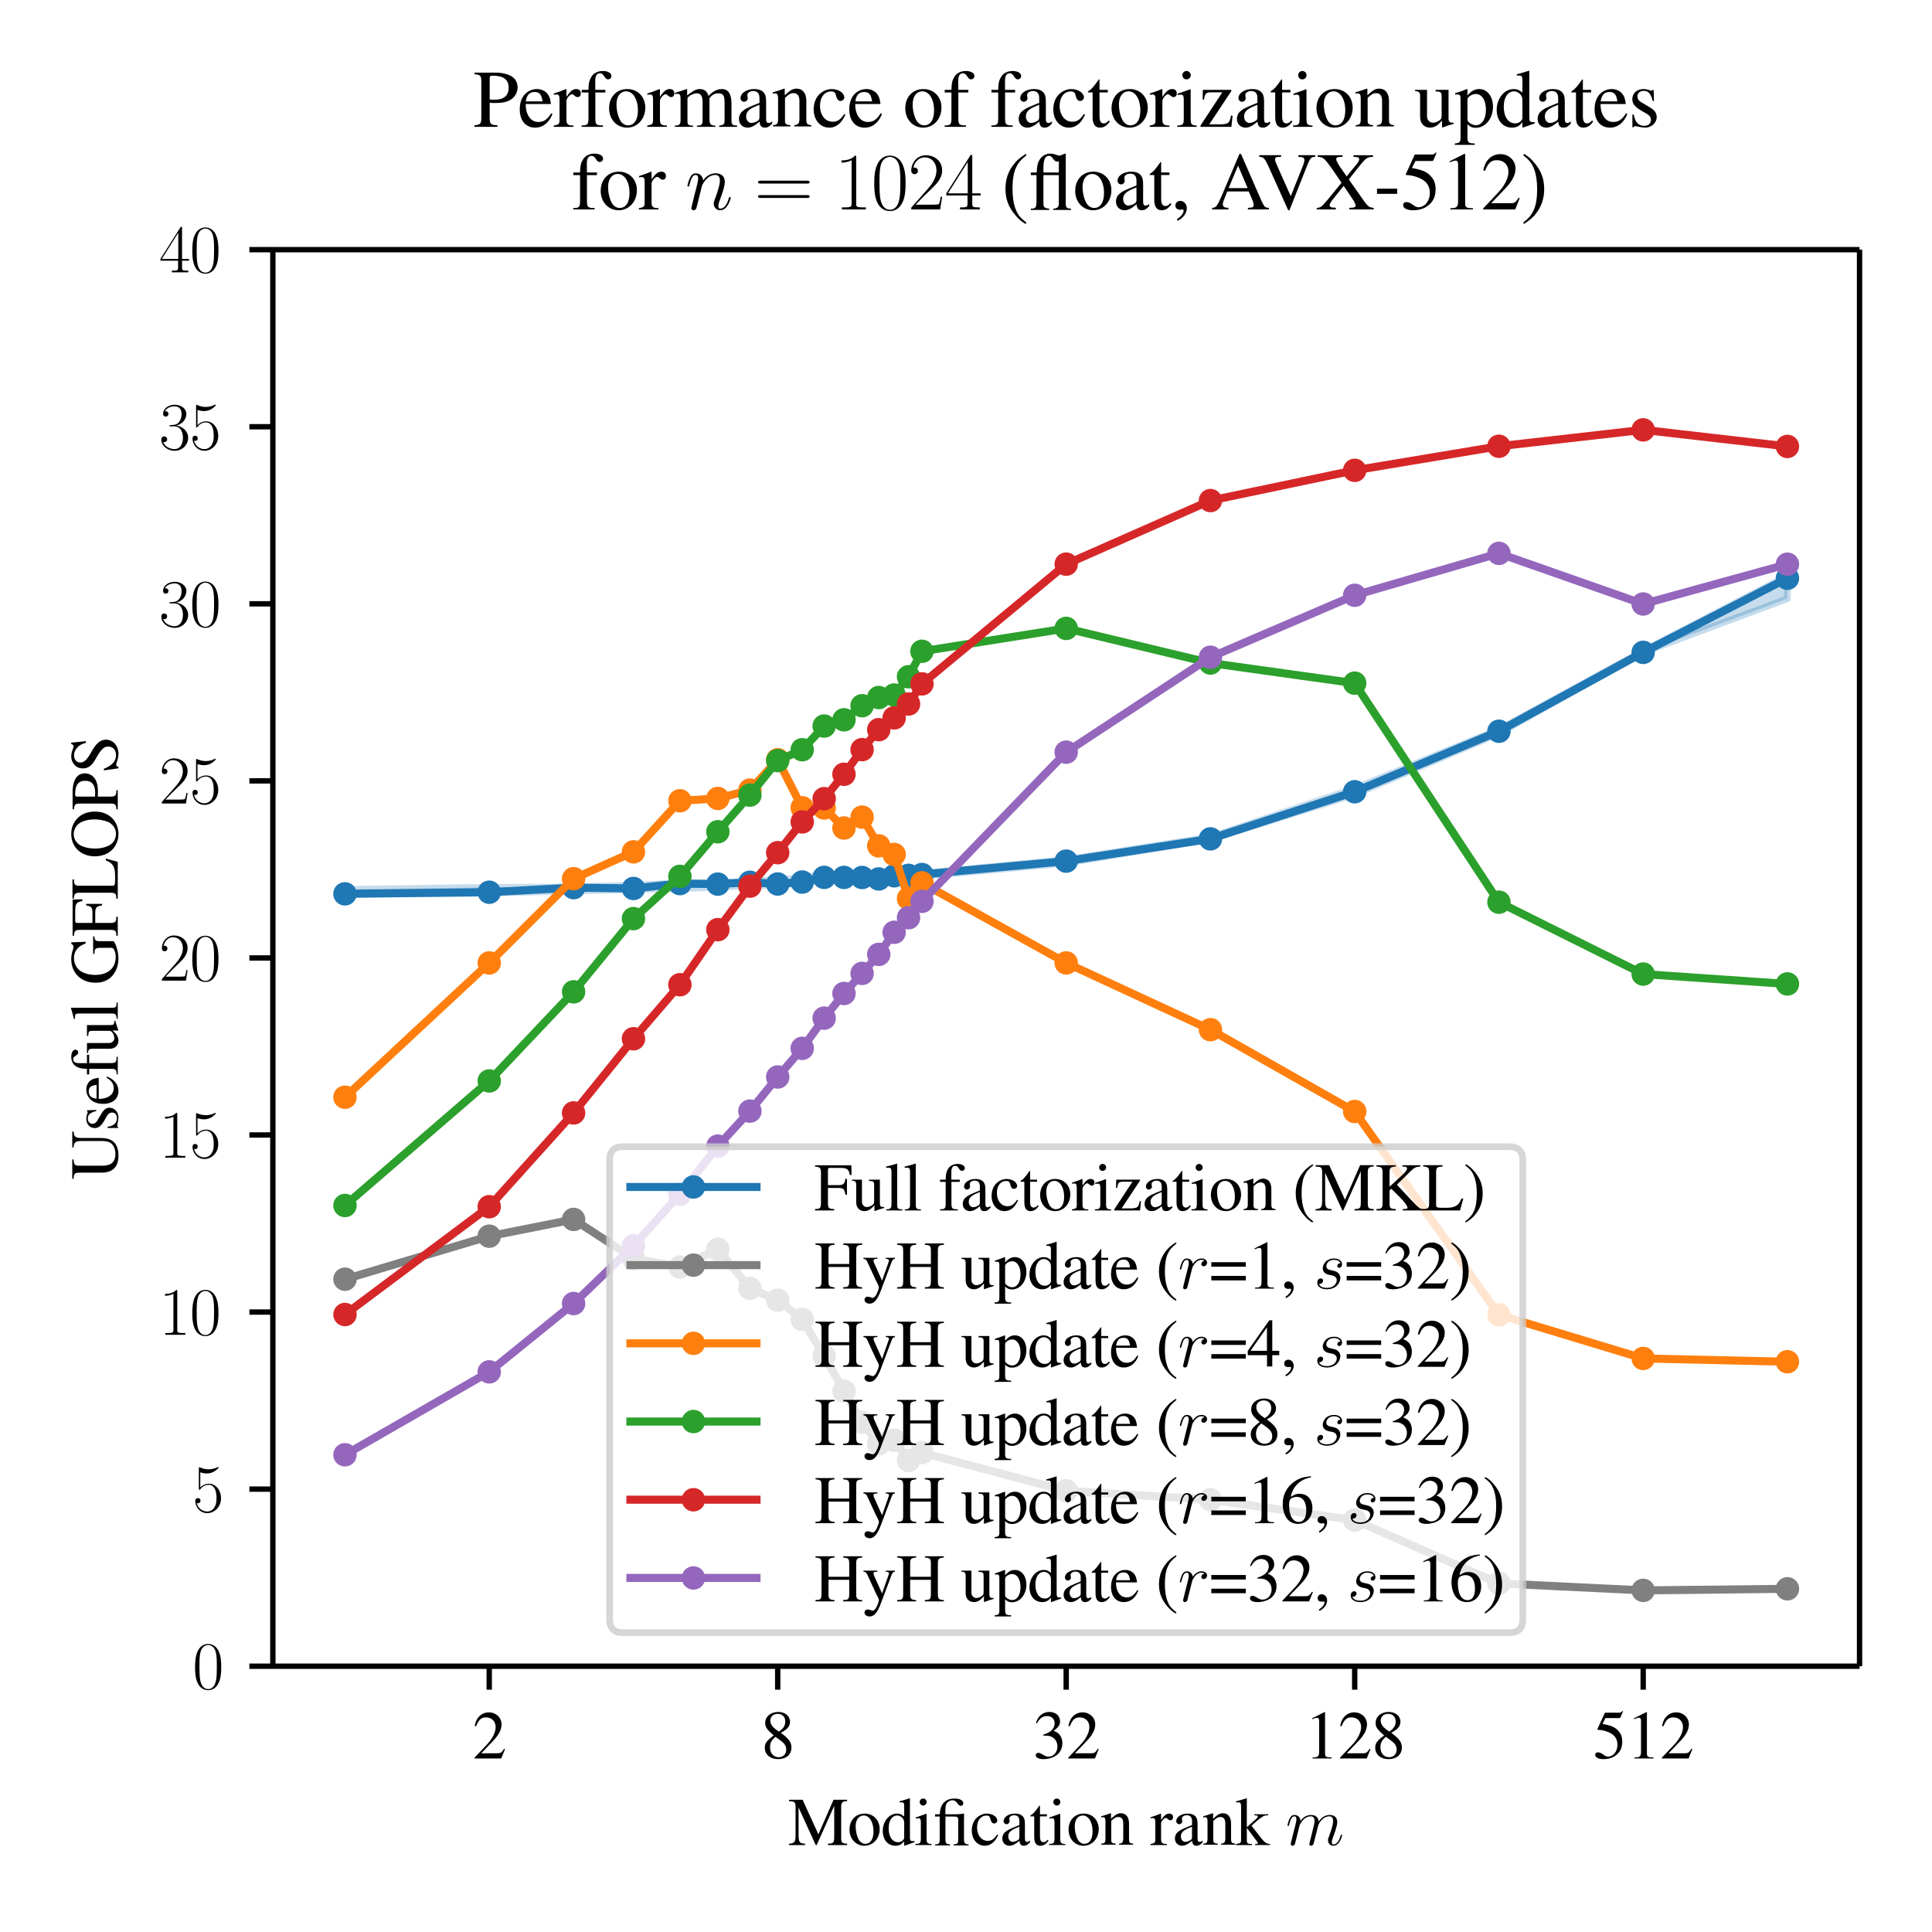 <?xml version="1.0" encoding="UTF-8"?>
<!DOCTYPE svg  PUBLIC '-//W3C//DTD SVG 1.1//EN'  'http://www.w3.org/Graphics/SVG/1.1/DTD/svg11.dtd'>
<svg width="288pt" height="288pt" version="1.1" viewBox="0 0 288 288" xmlns="http://www.w3.org/2000/svg" xmlns:xlink="http://www.w3.org/1999/xlink">
<defs>
<style type="text/css">*{stroke-linejoin: round; stroke-linecap: butt}</style>
</defs>
<path d="m0 288h288v-288h-288z" fill="#fff"/>
<path d="m40.674 248.38h236.53v-211.16h-236.53z" fill="#fff"/>
<defs>
<path id="aw" d="m51.425-154.7v-0.714l21.502-0.311 12.578-0.046 8.924-0.276 6.922-0.346 5.656-0.064 4.782-0.174 4.142-0.281 3.654-0.203 3.268-0.591 2.957 0.191 2.699 0.148 2.483-0.318 2.299 0.135 2.14-0.392 2.002 0.078 21.502-1.999 21.502-3.387 21.502-7.222 21.502-8.807 21.502-11.706 21.502-11.181v3.421l-21.502 8.005-21.502 12.089-21.502 9.089-21.502 6.673-21.502 3.567-21.502 1.97-2.002 0.161-2.14 0.03-2.299 0.204-2.483 0.102-2.699 0.044-2.957-0.037-3.268 0.471-3.654 0.344-4.142 0.047-4.782 0.253-5.656 0.173-6.922 0.159-8.924 0.218-12.578 0.318-21.502 0.165z" stroke="#1f77b4" stroke-opacity=".25"/>
</defs>
<g clip-path="url(#h)">
<use y="288" fill="#1f77b4" fill-opacity=".25" stroke="#1f77b4" stroke-opacity=".25" xlink:href="#aw"/>
</g>
<defs>
<path id="ab" d="m0 0v3.5" stroke="#000" stroke-width=".8"/>
</defs>
<use x="72.928" y="248.377" stroke="#000000" stroke-width=".8" xlink:href="#ab"/>
<g transform="translate(70.437 262.13) scale(.1 -.1)">
<defs>
<path id="m" transform="scale(.016)" d="m3040 875-83 32c-237-363-320-421-608-421h-1530l1075 1123c570 593 820 1078 820 1576 0 638-519 1128-1184 1128-352 0-685-140-922-395-205-218-301-422-410-875l135-32c256 625 486 829 928 829 537 0 902-364 902-900 0-497-294-1090-832-1658l-1139-1205v-77h2496l352 875z"/>
</defs>
<use transform="scale(.996)" xlink:href="#m"/>
</g>
<use x="115.932" y="248.377" stroke="#000000" stroke-width=".8" xlink:href="#ab"/>
<g transform="translate(113.44 262.13) scale(.1 -.1)">
<defs>
<path id="aj" transform="scale(.016)" d="m1856 2400c634 340 858 608 858 1044 0 524-461 908-1101 908-698 0-1216-428-1216-1011 0-416 121-601 793-1190-691-525-832-723-832-1159 0-620 506-1056 1229-1056 768 0 1261 423 1261 1082 0 493-218 806-992 1382zm-115-659c467-333 621-563 621-921 0-416-288-704-704-704-487 0-813 371-813 928 0 409 141 678 512 979l384-282zm-71 775c-569 371-800 665-800 1024 0 371 288 633 692 633 435 0 710-281 710-723 0-365-179-653-544-896-32-19-32-19-58-38z"/>
</defs>
<use transform="scale(.996)" xlink:href="#aj"/>
</g>
<use x="158.937" y="248.377" stroke="#000000" stroke-width=".8" xlink:href="#ab"/>
<g transform="translate(153.96 262.13) scale(.1 -.1)">
<defs>
<path id="x" transform="scale(.016)" d="m979 2138c378 0 525-13 679-70 396-141 646-506 646-948 0-537-365-953-838-953-173 0-301 45-538 198-192 115-301 160-410 160-147 0-243-89-243-224 0-224 275-365 723-365 493 0 999 167 1300 429 300 263 467 634 467 1063 0 326-103 627-288 825-128 141-250 218-531 339 441 301 601 538 601 884 0 518-409 876-998 876-320 0-602-108-832-313-192-173-288-340-429-724l96-25c262 467 550 678 954 678 416 0 704-281 704-684 0-231-96-461-256-621-192-192-372-288-807-442v-83z"/>
</defs>
<use transform="scale(.996)" xlink:href="#x"/>
<use transform="translate(49.813) scale(.996)" xlink:href="#m"/>
</g>
<use x="201.942" y="248.377" stroke="#000000" stroke-width=".8" xlink:href="#ab"/>
<g transform="translate(194.47 262.13) scale(.1 -.1)">
<defs>
<path id="y" transform="scale(.016)" d="m1862 4339-1152-582v-90c77 32 148 58 173 71 115 45 224 70 288 70 135 0 192-97 192-303v-2913c0-213-51-360-153-419-96-57-186-77-455-77v-96h1767v96c-506 0-608 64-608 374v3857l-52 12z"/>
</defs>
<use transform="scale(.996)" xlink:href="#y"/>
<use transform="translate(49.813) scale(.996)" xlink:href="#m"/>
<use transform="translate(99.626) scale(.996)" xlink:href="#aj"/>
</g>
<use x="244.946" y="248.377" stroke="#000000" stroke-width=".8" xlink:href="#ab"/>
<g transform="translate(237.47 262.13) scale(.1 -.1)">
<defs>
<path id="at" transform="scale(.016)" d="m1158 3776h1255c102 0 128 13 147 58l243 569-57 45c-96-134-160-166-295-166h-1337l-698-1523c-6-13-6-19-6-32 0-32 25-51 76-51 205 0 461-45 724-129 736-238 1075-637 1075-1273 0-618-391-1101-890-1101-128 0-237 45-429 187-204 148-352 212-486 212-186 0-275-77-275-238 0-244 301-398 781-398 537 0 998 174 1318 502 294 290 429 656 429 1145 0 463-122 759-442 1080-281 284-646 431-1401 566l268 547z"/>
</defs>
<use transform="scale(.996)" xlink:href="#at"/>
<use transform="translate(49.813) scale(.996)" xlink:href="#y"/>
<use transform="translate(99.626) scale(.996)" xlink:href="#m"/>
</g>
<g transform="translate(117.48 275.04) scale(.1 -.1)">
<defs>
<path id="ap" transform="scale(.016)" d="m4314 3667v-2916c0-534-77-617-583-617v-134h1792v134c-467 0-557 89-557 547v2855c0 457 84 541 557 579v122h-1273l-1415-3233-1478 3233h-1267v-141c524 0 608-77 608-546v-2607c0-661-90-784-621-822v-121h1504v134c-493 0-602 148-602 797v2589l1607-3520h89l1639 3667z"/>
<path id="j" transform="scale(.016)" d="m1600 2944c-832 0-1414-614-1414-1498 0-864 595-1510 1401-1510 807 0 1421 678 1421 1562 0 838-589 1446-1408 1446zm-83-179c537 0 915-615 915-1491 0-724-288-1159-768-1159-250 0-486 154-621 410-179 333-281 781-281 1235 0 608 300 1005 755 1005z"/>
<path id="q" transform="scale(.016)" d="m2202-64 940 333v96h-147c-230 0-281 70-281 366v3633l-32 13c-308-109-532-173-941-281v-102c51 6 89 6 141 6 236 0 294-64 294-328v-1003c-243 205-416 275-672 275-736 0-1331-723-1331-1632 0-819 480-1376 1184-1376 358 0 601 128 819 429v-410l26-19zm-26 717c0-45-45-122-109-192-115-128-275-192-461-192-531 0-883 512-883 1299 0 723 314 1197 800 1197 339 0 653-301 653-640v-1472z"/>
<path id="v" transform="scale(.016)" d="m1120 2929-992-350v-95l51 6c77 12 160 19 218 19 153 0 211-103 211-384v-1485c0-461-64-531-506-531v-109h1517v96c-422 32-473 95-473 554v2260l-26 19zm-301 1423c-173 0-320-147-320-326s141-327 320-327c186 0 333 141 333 327 0 179-147 326-333 326z"/>
<path id="bk" transform="scale(.016)" d="m198 2669h436v-2103c0-418-71-502-429-502v-102h1408v96c-359 26-442 117-442 474v2137h551c614 0 646-19 646-364v-1714c0-442-45-501-442-533v-96h1408v96c-358 32-428 117-428 532v1699c0 142 0 292 12 635l-25 19c-282-44-467-63-723-63h-1005v271c0 278 19 473 51 581 90 271 339 460 627 460 179 0 301-82 455-297 121-169 204-232 313-232 135 0 231 107 231 246 0 266-320 443-813 443-487 0-858-164-1088-474-192-259-263-493-301-998h-442v-211z"/>
<path id="ag" transform="scale(.016)" d="m2547 998c-307-448-537-601-902-601-583 0-992 512-992 1248 0 659 352 1113 870 1113 231 0 314-70 378-307l38-141c51-179 167-294 301-294 166 0 307 122 307 269 0 358-448 659-985 659-314 0-640-128-903-358-320-282-499-717-499-1223 0-832 506-1427 1216-1427 288 0 544 102 774 301 173 153 295 326 487 704l-90 57z"/>
<path id="g" transform="scale(.016)" d="m2829 423c-109-90-186-122-282-122-147 0-192 89-192 371v1248c0 333-32 518-128 672-141 230-416 352-793 352-602 0-1076-314-1076-717 0-147 128-275 276-275 153 0 288 128 288 269 0 25-7 57-13 102-13 58-19 109-19 154 0 173 204 313 460 313 314 0 487-185 487-531v-390c-986-397-1095-448-1370-691-141-128-230-346-230-557 0-403 281-685 672-685 281 0 544 134 934 467 32-333 147-467 410-467 217 0 352 77 576 320v167zm-992 360c0-199-32-257-167-334-153-90-332-148-467-148-224 0-403 219-403 495v26c0 379 262 611 1037 893v-932z"/>
<path id="i" transform="scale(.016)" d="m1632 2880h-646v742c0 64-7 84-45 84-45-58-83-116-128-180-243-352-519-659-621-685-70-47-109-93-109-126 0-20 7-33 26-33h339v-1931c0-539 192-815 570-815 313 0 556 154 768 487l-84 70c-134-160-243-224-384-224-236 0-332 174-332 578v1835h646v198z"/>
<path id="ad" transform="scale(.016)" d="m102 2579c39 19 103 26 173 26 179 0 237-96 237-410v-1587c0-365-70-454-397-480v-96h1357v96c-326 26-422 102-422 333v1798c307 288 448 365 659 365 313 0 467-198 467-621v-1337c0-404-83-512-403-538v-96h1331v96c-314 32-390 109-390 422v1466c0 602-282 960-756 960-294 0-492-109-928-518v505l-44 13c-314-115-532-186-884-288v-109z"/>
<path id="t" transform="scale(.016)" d="m45 2496c89 19 147 26 224 26 160 0 217-103 217-384v-1600c0-320-44-365-454-442v-96h1536v102c-435 0-544 97-544 463v1448c0 206 275 528 448 528 38 0 96-32 166-96 103-90 173-128 256-128 154 0 250 109 250 288 0 211-134 339-352 339-269 0-454-147-768-601v588l-32 13c-339-141-570-223-947-345v-103z"/>
<path id="ay" transform="scale(.016)" d="m45 3987c83 7 141 13 205 13 211 0 275-83 275-390v-3085c0-333-19-352-480-429v-96h1497v102h-128c-256 0-352 91-352 317v1187l896-1191 20-26c12-19 25-38 44-58 52-64 71-102 71-133 0-58-58-96-135-96h-121v-102h1395v102c-282 0-480 123-749 451l-979 1252 186 173c454 422 851 716 1036 768 96 25 186 38 295 38h51v96h-1306v-96c250 0 320-26 320-115 0-51-57-141-147-218l-877-781v2688l-25 13c-243-77-429-128-800-230l-192-51v-103z"/>
<path id="bn" transform="scale(.016)" d="m1318 1871c13 39 173 358 410 562 166 153 384 256 634 256 256 0 345-192 345-447 0-39 0-166-77-467l-160-657c-51-192-172-665-185-735-26-96-64-262-64-287 0-90 70-160 166-160 192 0 224 147 282 377l384 1526c13 51 345 850 1049 850 256 0 346-192 346-447 0-358-250-1054-390-1437-58-154-90-237-90-352 0-287 198-517 506-517 595 0 819 939 819 977 0 32-26 58-64 58-58 0-64-19-96-128-147-511-384-779-640-779-64 0-167 0-167 205 0 167 77 371 103 441 115 308 403 1063 403 1435 0 383-224 671-710 671-429 0-775-242-1031-619-19 345-230 619-710 619-570 0-871-401-986-561-19 363-281 561-563 561-186 0-333-89-454-332-116-230-205-619-205-645 0-25 25-57 70-57 51 0 58 6 96 153 96 377 218 754 474 754 147 0 198-103 198-294 0-141-64-390-109-588l-179-689c-25-122-96-409-128-524-45-166-115-466-115-498 0-90 70-160 166-160 77 0 167 38 218 134 13 32 70 256 102 383l141 575 211 843z"/>
</defs>
<use transform="scale(.996)" xlink:href="#ap"/>
<use transform="translate(88.567) scale(.996)" xlink:href="#j"/>
<use transform="translate(138.38) scale(.996)" xlink:href="#q"/>
<use transform="translate(188.19) scale(.996)" xlink:href="#v"/>
<use transform="translate(215.89) scale(.996)" xlink:href="#bk"/>
<use transform="translate(271.28) scale(.996)" xlink:href="#ag"/>
<use transform="translate(315.51) scale(.996)" xlink:href="#g"/>
<use transform="translate(359.75) scale(.996)" xlink:href="#i"/>
<use transform="translate(387.44) scale(.996)" xlink:href="#v"/>
<use transform="translate(415.14) scale(.996)" xlink:href="#j"/>
<use transform="translate(464.95) scale(.996)" xlink:href="#ad"/>
<use transform="translate(539.67) scale(.996)" xlink:href="#t"/>
<use transform="translate(572.85) scale(.996)" xlink:href="#g"/>
<use transform="translate(617.08) scale(.996)" xlink:href="#ad"/>
<use transform="translate(666.89) scale(.996)" xlink:href="#ay"/>
<use transform="translate(741.61) scale(.996)" xlink:href="#bn"/>
</g>
<defs>
<path id="n" d="m0 0h-3.5" stroke="#000" stroke-width=".8"/>
</defs>
<use x="40.674" y="248.377" stroke="#000000" stroke-width=".8" xlink:href="#n"/>
<g transform="translate(28.693 251.75) scale(.1 -.1)">
<defs>
<path id="aa" transform="scale(.016)" d="m2688 2025c0 391-6 1055-275 1566-237 448-615 607-947 607-308 0-698-140-941-601-256-479-282-1073-282-1572 0-364 7-919 205-1406 275-658 768-747 1018-747 294 0 742 121 1004 728 192 442 218 959 218 1425zm-1222-2051c-410 0-653 351-743 838-70 376-70 926-70 1284 0 492 0 901 83 1291 122 542 480 709 730 709 262 0 601-173 723-696 83-364 89-793 89-1304 0-416 0-927-76-1304-135-697-512-818-736-818z"/>
</defs>
<use transform="scale(.996)" xlink:href="#aa"/>
</g>
<use x="40.674" y="221.983" stroke="#000000" stroke-width=".8" xlink:href="#n"/>
<g transform="translate(28.693 225.36) scale(.1 -.1)">
<defs>
<path id="ah" transform="scale(.016)" d="m730 3692c64-26 326-108 595-108 595 0 921 327 1107 516 0 57 0 92-38 92-7 0-20 0-71-29-224-105-486-190-806-190-192 0-480 26-794 166-70 32-83 32-89 32-32 0-39-7-39-134v-1834c0-114 0-146 64-146 32 0 45 13 77 57 205 287 486 408 806 408 224 0 704-140 704-1233 0-204 0-574-192-868-160-262-409-396-684-396-423 0-852 295-967 789 26-7 77-19 103-19 83 0 243 45 243 243 0 172-122 242-243 242-148 0-244-90-244-269 0-557 442-1139 1120-1139 660 0 1287 568 1287 1392 0 766-499 1360-1120 1360-327 0-602-121-819-350v1418z"/>
</defs>
<use transform="scale(.996)" xlink:href="#ah"/>
</g>
<use x="40.674" y="195.588" stroke="#000000" stroke-width=".8" xlink:href="#n"/>
<g transform="translate(23.711 198.97) scale(.1 -.1)">
<defs>
<path id="al" transform="scale(.016)" d="m1702 4058c0 134-6 134-96 134-249-276-627-365-985-365-19 0-51 0-58-19-6-13-6-26-6-160 198 0 531 38 787 191v-3378c0-225-13-301-563-301h-192v-160h934 935v160h-192c-551 0-564 70-564 298v3600z"/>
</defs>
<use transform="scale(.996)" xlink:href="#al"/>
<use transform="translate(45.69) scale(.996)" xlink:href="#aa"/>
</g>
<use x="40.674" y="169.193" stroke="#000000" stroke-width=".8" xlink:href="#n"/>
<g transform="translate(23.711 172.57) scale(.1 -.1)">
<use transform="scale(.996)" xlink:href="#al"/>
<use transform="translate(45.69) scale(.996)" xlink:href="#ah"/>
</g>
<use x="40.674" y="142.799" stroke="#000000" stroke-width=".8" xlink:href="#n"/>
<g transform="translate(23.711 146.18) scale(.1 -.1)">
<defs>
<path id="ak" transform="scale(.016)" d="m2669 989h-115c-64-453-116-530-141-569-32-51-493-51-583-51h-1228c230 250 678 703 1222 1228 390 370 845 805 845 1438 0 755-602 1189-1274 1189-704 0-1133-620-1133-1194 0-250 186-282 263-282 64 0 256 39 256 262 0 197-167 254-256 254-39 0-77-6-103-19 122 545 493 813 884 813 556 0 921-441 921-1023 0-556-326-1035-691-1451l-1274-1438v-146h2253l154 989z"/>
</defs>
<use transform="scale(.996)" xlink:href="#ak"/>
<use transform="translate(45.69) scale(.996)" xlink:href="#aa"/>
</g>
<use x="40.674" y="116.404" stroke="#000000" stroke-width=".8" xlink:href="#n"/>
<g transform="translate(23.711 119.78) scale(.1 -.1)">
<use transform="scale(.996)" xlink:href="#ak"/>
<use transform="translate(45.69) scale(.996)" xlink:href="#ah"/>
</g>
<use x="40.674" y="90.009" stroke="#000000" stroke-width=".8" xlink:href="#n"/>
<g transform="translate(23.711 93.387) scale(.1 -.1)">
<defs>
<path id="av" transform="scale(.016)" d="m1414 2157c570 0 820-495 820-1067 0-770-410-1065-781-1065-339 0-890 169-1063 668 32-13 64-13 96-13 154 0 269 102 269 268 0 185-141 268-269 268-108 0-275-51-275-290 0-591 576-1054 1255-1054 710 0 1254 558 1254 1213 0 622-512 1072-1120 1142 486 101 954 529 954 1102 0 491-506 850-1082 850-582 0-1094-350-1094-850 0-219 166-257 249-257 135 0 250 83 250 249 0 165-115 248-250 248-25 0-57 0-83-12 186 402 691 475 915 475s647-107 647-712c0-177-26-492-244-770-192-246-409-246-620-266-32 0-180-15-205-15-45-6-71-12-71-61 0-45 7-51 135-51h313z"/>
</defs>
<use transform="scale(.996)" xlink:href="#av"/>
<use transform="translate(45.69) scale(.996)" xlink:href="#aa"/>
</g>
<use x="40.674" y="63.615" stroke="#000000" stroke-width=".8" xlink:href="#n"/>
<g transform="translate(23.711 66.992) scale(.1 -.1)">
<use transform="scale(.996)" xlink:href="#av"/>
<use transform="translate(45.69) scale(.996)" xlink:href="#ah"/>
</g>
<use x="40.674" y="37.22" stroke="#000000" stroke-width=".8" xlink:href="#n"/>
<g transform="translate(23.711 40.598) scale(.1 -.1)">
<defs>
<path id="au" transform="scale(.016)" d="m2150 4122c0 134-6 134-121 134l-1901-3002v-166h1651v-631c0-233-13-297-461-297h-121v-160h768 768v160h-122c-448 0-461 64-461 297v631h653v166h-653v2868zm-352-419v-2449h-1542l1542 2449z"/>
</defs>
<use transform="scale(.996)" xlink:href="#au"/>
<use transform="translate(45.69) scale(.996)" xlink:href="#aa"/>
</g>
<g transform="translate(17.555 175.87) rotate(-90) scale(.1 -.1)">
<defs>
<path id="bb" transform="scale(.016)" d="m3910 3317c0 652 77 754 602 818v121h-1485v-121c499-38 602-179 602-818v-1725c0-434-45-677-147-869-173-307-583-505-1063-505-454 0-768 154-941 453-115 205-160 442-160 844v2045c0 460 71 530 583 575v121h-1811v-121c505-38 576-109 576-575v-1994c0-1106 518-1630 1606-1630 698 0 1178 224 1427 659 154 268 211 562 211 1055v1667z"/>
<path id="an" transform="scale(.016)" d="m2016 2010-26 870h-70l-13-13c-57-45-64-51-89-51-39 0-103 13-173 45-141 54-282 83-448 83-506 0-871-328-871-790 0-358 205-615 749-923l371-211c224-128 333-283 333-481 0-283-205-462-531-462-218 0-416 82-538 221-134 157-192 302-275 662h-102v-999h83c45 72 70 87 147 87 58 0 147-13 295-50 179-37 352-62 467-62 493 0 902 372 902 821 0 320-153 532-537 763l-692 410c-179 103-275 264-275 437 0 257 199 436 493 436 365 0 557-220 704-793h96z"/>
<path id="o" transform="scale(.016)" d="m2611 1053c-307-489-582-675-992-675-365 0-640 186-825 552-116 244-160 456-173 849h1971c-51 414-115 598-275 802-192 230-487 363-819 363-320 0-621-115-864-333-301-262-474-717-474-1241 0-884 461-1434 1197-1434 608 0 1088 379 1357 1072l-103 45zm-1977 931c70 495 288 730 678 730s544-179 627-730h-1305z"/>
<path id="w" transform="scale(.016)" d="m1978 2880h-788v731c0 367 122 562 365 562 135 0 224-63 339-246 103-164 180-227 288-227 148 0 269 114 269 259 0 229-281 393-665 393-397 0-736-171-903-461-166-278-217-506-224-1011h-525v-205h525v-2019c0-471-70-547-531-547v-109h1664v109c-525 0-595 71-595 552v2014h781v205z"/>
<path id="p" transform="scale(.016)" d="m3066 320h-32c-295 0-365 70-365 365v2195h-1011v-122c396 0 473-64 473-383v-1500c0-178-32-268-121-338-173-140-372-217-564-217-249 0-454 217-454 485v2075h-934v-102c307 0 396-96 396-391v-1617c0-507 308-834 775-834 237 0 486 102 659 275l275 275v-531l26-13c320 128 550 199 877 288v90z"/>
<path id="ai" transform="scale(.016)" d="m122 4e3h38 198c205 0 269-90 269-390v-3053c0-346-89-429-493-461v-96h1511v109c-403 0-480 64-480 419v3843l-26 13c-333-109-576-173-1017-281v-103z"/>
<path id="bf" transform="scale(.016)" d="m4538 2304h-1632v-128c275 0 352-19 428-71 96-58 135-207 135-484v-1047c0-207-391-382-851-382-1044 0-1684 730-1684 1920 0 602 180 1184 461 1498 282 314 679 486 1114 486 358 0 672-121 921-352 192-179 295-352 455-742h147l-51 1350h-141c-38-121-154-211-288-211-64 0-166 19-282 64-288 96-582 147-870 147-1280 0-2195-940-2195-2246 0-627 173-1107 531-1485 429-441 1043-685 1747-685 551 0 1351 224 1607 449v1309c0 379 76 463 448 495v115z"/>
<path id="ar" transform="scale(.016)" d="m3066 1472v1485h-148c-76-496-192-589-704-589h-928v1398c0 177 32 215 205 215h871c723 0 864-95 972-667h160l-19 910h-3398v-122c473-38 557-128 557-577v-2776c0-532-71-615-557-615v-134h1792v134c-493 0-583 91-583 558v1414h928c519 0 628-99 704-634h148z"/>
<path id="aq" transform="scale(.016)" d="m3667 1114c-109-244-198-391-294-500-224-249-576-364-1107-364h-429c-467 0-551 38-551 263v3037c0 457 90 546 596 546v141h-1805v-122c473-38 557-129 557-579v-2855c0-451-90-547-557-547v-134h3443l307 1114h-160z"/>
<path id="bd" transform="scale(.016)" d="m2310 4352c-1222 0-2092-921-2092-2208 0-601 204-1184 550-1555 371-403 941-653 1504-653 1261 0 2131 896 2131 2183 0 633-185 1177-537 1561-404 442-941 672-1556 672zm0-230c295 0 589-115 820-320 345-314 544-915 544-1677 0-377-84-819-212-1152-57-160-166-320-313-467-224-224-512-339-851-339-295 0-583 115-807 313-333 295-544 941-544 1652 0 652 179 1273 448 1574 250 275 563 416 915 416z"/>
<path id="ao" transform="scale(.016)" d="m1293 1875c166-19 275-19 441-19 500 0 845 63 1120 216 384 202 615 588 615 1006 0 266-90 506-263 690-256 279-812 456-1414 456h-1690v-122c474-51 538-115 538-574v-2762c0-536-51-600-538-644v-122h1792v128c-505 0-601 90-601 565v1182zm0 1897c0 171 45 215 217 215 864 0 1261-297 1261-947 0-612-377-928-1113-928-128 0-218 7-365 19v1641z"/>
<path id="bc" transform="scale(.016)" d="m2861 4352h-135c-25-147-96-217-204-217-64 0-173 25-282 77-237 89-474 140-678 140-276 0-557-108-768-294-224-199-340-468-340-802 0-513 282-871 999-1250 461-243 793-507 953-750 58-83 90-218 90-372 0-430-320-724-787-724-570 0-973 353-1293 1136h-147l192-1360h141c6 121 83 211 179 211 70 0 179-25 301-68 243-93 499-143 755-143 736 0 1305 506 1305 1165 0 525-352 941-1196 1395-672 372-941 653-941 999 0 352 269 595 665 595 288 0 557-122 781-352 199-205 288-371 391-749h160l-141 1363z"/>
</defs>
<use transform="scale(.996)" xlink:href="#bb"/>
<use transform="translate(71.93) scale(.996)" xlink:href="#an"/>
<use transform="translate(110.68) scale(.996)" xlink:href="#o"/>
<use transform="translate(154.92) scale(.996)" xlink:href="#w"/>
<use transform="translate(188.09) scale(.996)" xlink:href="#p"/>
<use transform="translate(237.91) scale(.996)" xlink:href="#ai"/>
<use transform="translate(290.51) scale(.996)" xlink:href="#bf"/>
<use transform="translate(362.44) scale(.996)" xlink:href="#ar"/>
<use transform="translate(417.83) scale(.996)" xlink:href="#aq"/>
<use transform="translate(478.7) scale(.996)" xlink:href="#bd"/>
<use transform="translate(550.63) scale(.996)" xlink:href="#ao"/>
<use transform="translate(606.02) scale(.996)" xlink:href="#bc"/>
</g>
<path d="m51.425 133.24 21.502-0.241 12.578-0.683 8.924 0.122 6.922-0.728 5.656 0.078 4.782-0.276 4.142 0.257 3.654-0.287 3.268-0.7 2.957 0.007 2.699 0.012 2.483 0.217 2.299-0.471 2.14-0.064 2.002-0.124 21.502-1.998 21.502-3.318 21.502-7.023 21.502-9.018 21.502-11.757 21.502-11.051" clip-path="url(#h)" fill="none" stroke="#1f77b4" stroke-linecap="square" stroke-width="1.2"/>
<defs>
<path id="a" d="m0 1.25c0.332 0 0.649-0.132 0.884-0.366 0.234-0.234 0.366-0.552 0.366-0.884s-0.132-0.649-0.366-0.884c-0.234-0.234-0.552-0.366-0.884-0.366s-0.649 0.132-0.884 0.366c-0.234 0.234-0.366 0.552-0.366 0.884s0.132 0.649 0.366 0.884c0.234 0.234 0.552 0.366 0.884 0.366z" stroke="#1f77b4"/>
</defs>
<g clip-path="url(#h)" fill="#1f77b4" stroke="#1f77b4">
<use x="51.425" y="133.244" xlink:href="#a"/>
<use x="72.928" y="133.003" xlink:href="#a"/>
<use x="85.506" y="132.32" xlink:href="#a"/>
<use x="94.43" y="132.443" xlink:href="#a"/>
<use x="101.352" y="131.715" xlink:href="#a"/>
<use x="107.008" y="131.793" xlink:href="#a"/>
<use x="111.79" y="131.517" xlink:href="#a"/>
<use x="115.932" y="131.774" xlink:href="#a"/>
<use x="119.586" y="131.487" xlink:href="#a"/>
<use x="122.855" y="130.788" xlink:href="#a"/>
<use x="125.811" y="130.794" xlink:href="#a"/>
<use x="128.51" y="130.806" xlink:href="#a"/>
<use x="130.993" y="131.022" xlink:href="#a"/>
<use x="133.292" y="130.552" xlink:href="#a"/>
<use x="135.433" y="130.488" xlink:href="#a"/>
<use x="137.435" y="130.364" xlink:href="#a"/>
<use x="158.937" y="128.365" xlink:href="#a"/>
<use x="180.439" y="125.048" xlink:href="#a"/>
<use x="201.942" y="118.024" xlink:href="#a"/>
<use x="223.444" y="109.006" xlink:href="#a"/>
<use x="244.946" y="97.249" xlink:href="#a"/>
<use x="266.449" y="86.198" xlink:href="#a"/>
</g>
<path d="m51.425 190.69 21.502-6.414 12.578-2.497 8.924 5.805 6.922 1.298 5.656-2.655 4.782 5.82 4.142 1.767 3.654 2.865 3.268 5.441 2.957 5.254 2.699 4.662 2.483 3.174 2.299-0.518 2.14 3.021 2.002-1.173 21.502 5.696 21.502 1.32 21.502 3.054 21.502 9.427 21.502 1.039 21.502-0.234" clip-path="url(#h)" fill="none" stroke="#808080" stroke-linecap="square" stroke-width="1.2"/>
<defs>
<path id="b" d="m0 1.25c0.332 0 0.649-0.132 0.884-0.366 0.234-0.234 0.366-0.552 0.366-0.884s-0.132-0.649-0.366-0.884c-0.234-0.234-0.552-0.366-0.884-0.366s-0.649 0.132-0.884 0.366c-0.234 0.234-0.366 0.552-0.366 0.884s0.132 0.649 0.366 0.884c0.234 0.234 0.552 0.366 0.884 0.366z" stroke="#808080"/>
</defs>
<g clip-path="url(#h)" fill="#808080" stroke="#808080">
<use x="51.425" y="190.687" xlink:href="#b"/>
<use x="72.928" y="184.274" xlink:href="#b"/>
<use x="85.506" y="181.777" xlink:href="#b"/>
<use x="94.43" y="187.582" xlink:href="#b"/>
<use x="101.352" y="188.88" xlink:href="#b"/>
<use x="107.008" y="186.225" xlink:href="#b"/>
<use x="111.79" y="192.045" xlink:href="#b"/>
<use x="115.932" y="193.812" xlink:href="#b"/>
<use x="119.586" y="196.677" xlink:href="#b"/>
<use x="122.855" y="202.118" xlink:href="#b"/>
<use x="125.811" y="207.372" xlink:href="#b"/>
<use x="128.51" y="212.035" xlink:href="#b"/>
<use x="130.993" y="215.208" xlink:href="#b"/>
<use x="133.292" y="214.691" xlink:href="#b"/>
<use x="135.433" y="217.711" xlink:href="#b"/>
<use x="137.435" y="216.538" xlink:href="#b"/>
<use x="158.937" y="222.235" xlink:href="#b"/>
<use x="180.439" y="223.554" xlink:href="#b"/>
<use x="201.942" y="226.608" xlink:href="#b"/>
<use x="223.444" y="236.035" xlink:href="#b"/>
<use x="244.946" y="237.074" xlink:href="#b"/>
<use x="266.449" y="236.839" xlink:href="#b"/>
</g>
<path d="m51.425 163.56 21.502-20.017 12.578-12.561 8.924-3.998 6.922-7.614 5.656-0.346 4.782-1.247 4.142-4.527 3.654 7.162 3.268 0.029 2.957 2.987 2.699-1.622 2.483 4.282 2.299 1.282 2.14 6.571 2.002-2.333 21.502 11.933 21.502 9.952 21.502 12.195 21.502 30.305 21.502 6.507 21.502 0.493" clip-path="url(#h)" fill="none" stroke="#ff7f0e" stroke-linecap="square" stroke-width="1.2"/>
<defs>
<path id="f" d="m0 1.25c0.332 0 0.649-0.132 0.884-0.366 0.234-0.234 0.366-0.552 0.366-0.884s-0.132-0.649-0.366-0.884c-0.234-0.234-0.552-0.366-0.884-0.366s-0.649 0.132-0.884 0.366c-0.234 0.234-0.366 0.552-0.366 0.884s0.132 0.649 0.366 0.884c0.234 0.234 0.552 0.366 0.884 0.366z" stroke="#ff7f0e"/>
</defs>
<g clip-path="url(#h)" fill="#ff7f0e" stroke="#ff7f0e">
<use x="51.425" y="163.56" xlink:href="#f"/>
<use x="72.928" y="143.543" xlink:href="#f"/>
<use x="85.506" y="130.982" xlink:href="#f"/>
<use x="94.43" y="126.983" xlink:href="#f"/>
<use x="101.352" y="119.369" xlink:href="#f"/>
<use x="107.008" y="119.023" xlink:href="#f"/>
<use x="111.79" y="117.776" xlink:href="#f"/>
<use x="115.932" y="113.249" xlink:href="#f"/>
<use x="119.586" y="120.412" xlink:href="#f"/>
<use x="122.855" y="120.441" xlink:href="#f"/>
<use x="125.811" y="123.428" xlink:href="#f"/>
<use x="128.51" y="121.806" xlink:href="#f"/>
<use x="130.993" y="126.087" xlink:href="#f"/>
<use x="133.292" y="127.369" xlink:href="#f"/>
<use x="135.433" y="133.94" xlink:href="#f"/>
<use x="137.435" y="131.607" xlink:href="#f"/>
<use x="158.937" y="143.54" xlink:href="#f"/>
<use x="180.439" y="153.491" xlink:href="#f"/>
<use x="201.942" y="165.686" xlink:href="#f"/>
<use x="223.444" y="195.991" xlink:href="#f"/>
<use x="244.946" y="202.499" xlink:href="#f"/>
<use x="266.449" y="202.991" xlink:href="#f"/>
</g>
<path d="m51.425 179.7 21.502-18.563 12.578-13.288 8.924-10.91 6.922-6.299 5.656-6.649 4.782-5.465 4.142-5.143 3.654-1.619 3.268-3.53 2.957-0.931 2.699-2.103 2.483-1.217 2.299-0.379 2.14-2.72 2.002-3.796 21.502-3.413 21.502 5.163 21.502 3.002 21.502 32.651 21.502 10.713 21.502 1.473" clip-path="url(#h)" fill="none" stroke="#2ca02c" stroke-linecap="square" stroke-width="1.2"/>
<defs>
<path id="c" d="m0 1.25c0.332 0 0.649-0.132 0.884-0.366 0.234-0.234 0.366-0.552 0.366-0.884s-0.132-0.649-0.366-0.884c-0.234-0.234-0.552-0.366-0.884-0.366s-0.649 0.132-0.884 0.366c-0.234 0.234-0.366 0.552-0.366 0.884s0.132 0.649 0.366 0.884c0.234 0.234 0.552 0.366 0.884 0.366z" stroke="#2ca02c"/>
</defs>
<g clip-path="url(#h)" fill="#2ca02c" stroke="#2ca02c">
<use x="51.425" y="179.698" xlink:href="#c"/>
<use x="72.928" y="161.135" xlink:href="#c"/>
<use x="85.506" y="147.846" xlink:href="#c"/>
<use x="94.43" y="136.936" xlink:href="#c"/>
<use x="101.352" y="130.637" xlink:href="#c"/>
<use x="107.008" y="123.988" xlink:href="#c"/>
<use x="111.79" y="118.523" xlink:href="#c"/>
<use x="115.932" y="113.38" xlink:href="#c"/>
<use x="119.586" y="111.761" xlink:href="#c"/>
<use x="122.855" y="108.231" xlink:href="#c"/>
<use x="125.811" y="107.301" xlink:href="#c"/>
<use x="128.51" y="105.198" xlink:href="#c"/>
<use x="130.993" y="103.98" xlink:href="#c"/>
<use x="133.292" y="103.602" xlink:href="#c"/>
<use x="135.433" y="100.882" xlink:href="#c"/>
<use x="137.435" y="97.087" xlink:href="#c"/>
<use x="158.937" y="93.673" xlink:href="#c"/>
<use x="180.439" y="98.836" xlink:href="#c"/>
<use x="201.942" y="101.838" xlink:href="#c"/>
<use x="223.444" y="134.489" xlink:href="#c"/>
<use x="244.946" y="145.202" xlink:href="#c"/>
<use x="266.449" y="146.674" xlink:href="#c"/>
</g>
<path d="m51.425 195.95 21.502-16.068 12.578-13.981 8.924-11.056 6.922-8.054 5.656-8.208 4.782-6.485 4.142-4.991 3.654-4.59 3.268-3.458 2.957-3.639 2.699-3.676 2.483-2.974 2.299-1.756 2.14-2.073 2.002-2.999 21.502-17.845 21.502-9.48 21.502-4.507 21.502-3.587 21.502-2.445 21.502 2.469" clip-path="url(#h)" fill="none" stroke="#d62728" stroke-linecap="square" stroke-width="1.2"/>
<defs>
<path id="d" d="m0 1.25c0.332 0 0.649-0.132 0.884-0.366 0.234-0.234 0.366-0.552 0.366-0.884s-0.132-0.649-0.366-0.884c-0.234-0.234-0.552-0.366-0.884-0.366s-0.649 0.132-0.884 0.366c-0.234 0.234-0.366 0.552-0.366 0.884s0.132 0.649 0.366 0.884c0.234 0.234 0.552 0.366 0.884 0.366z" stroke="#d62728"/>
</defs>
<g clip-path="url(#h)" fill="#d62728" stroke="#d62728">
<use x="51.425" y="195.951" xlink:href="#d"/>
<use x="72.928" y="179.882" xlink:href="#d"/>
<use x="85.506" y="165.901" xlink:href="#d"/>
<use x="94.43" y="154.845" xlink:href="#d"/>
<use x="101.352" y="146.791" xlink:href="#d"/>
<use x="107.008" y="138.583" xlink:href="#d"/>
<use x="111.79" y="132.097" xlink:href="#d"/>
<use x="115.932" y="127.106" xlink:href="#d"/>
<use x="119.586" y="122.516" xlink:href="#d"/>
<use x="122.855" y="119.059" xlink:href="#d"/>
<use x="125.811" y="115.42" xlink:href="#d"/>
<use x="128.51" y="111.744" xlink:href="#d"/>
<use x="130.993" y="108.77" xlink:href="#d"/>
<use x="133.292" y="107.014" xlink:href="#d"/>
<use x="135.433" y="104.941" xlink:href="#d"/>
<use x="137.435" y="101.942" xlink:href="#d"/>
<use x="158.937" y="84.097" xlink:href="#d"/>
<use x="180.439" y="74.618" xlink:href="#d"/>
<use x="201.942" y="70.111" xlink:href="#d"/>
<use x="223.444" y="66.524" xlink:href="#d"/>
<use x="244.946" y="64.079" xlink:href="#d"/>
<use x="266.449" y="66.548" xlink:href="#d"/>
</g>
<path d="m51.425 216.86 21.502-12.359 12.578-10.186 8.924-8.604 6.922-7.693 5.656-7.167 4.782-5.221 4.142-5.085 3.654-4.271 3.268-4.502 2.957-3.675 2.699-2.993 2.483-2.837 2.299-3.29 2.14-2.173 2.002-2.444 21.502-22.237 21.502-14.153 21.502-9.234 21.502-6.247 21.502 7.545 21.502-5.929" clip-path="url(#h)" fill="none" stroke="#9467bd" stroke-linecap="square" stroke-width="1.2"/>
<defs>
<path id="e" d="m0 1.25c0.332 0 0.649-0.132 0.884-0.366 0.234-0.234 0.366-0.552 0.366-0.884s-0.132-0.649-0.366-0.884c-0.234-0.234-0.552-0.366-0.884-0.366s-0.649 0.132-0.884 0.366c-0.234 0.234-0.366 0.552-0.366 0.884s0.132 0.649 0.366 0.884c0.234 0.234 0.552 0.366 0.884 0.366z" stroke="#9467bd"/>
</defs>
<g clip-path="url(#h)" fill="#9467bd" stroke="#9467bd">
<use x="51.425" y="216.859" xlink:href="#e"/>
<use x="72.928" y="204.5" xlink:href="#e"/>
<use x="85.506" y="194.314" xlink:href="#e"/>
<use x="94.43" y="185.71" xlink:href="#e"/>
<use x="101.352" y="178.017" xlink:href="#e"/>
<use x="107.008" y="170.851" xlink:href="#e"/>
<use x="111.79" y="165.629" xlink:href="#e"/>
<use x="115.932" y="160.544" xlink:href="#e"/>
<use x="119.586" y="156.273" xlink:href="#e"/>
<use x="122.855" y="151.771" xlink:href="#e"/>
<use x="125.811" y="148.096" xlink:href="#e"/>
<use x="128.51" y="145.103" xlink:href="#e"/>
<use x="130.993" y="142.267" xlink:href="#e"/>
<use x="133.292" y="138.976" xlink:href="#e"/>
<use x="135.433" y="136.803" xlink:href="#e"/>
<use x="137.435" y="134.359" xlink:href="#e"/>
<use x="158.937" y="112.122" xlink:href="#e"/>
<use x="180.439" y="97.969" xlink:href="#e"/>
<use x="201.942" y="88.735" xlink:href="#e"/>
<use x="223.444" y="82.488" xlink:href="#e"/>
<use x="244.946" y="90.033" xlink:href="#e"/>
<use x="266.449" y="84.104" xlink:href="#e"/>
</g>
<path d="m40.674 248.38v-211.16" fill="none" stroke="#000" stroke-linecap="square" stroke-width=".8"/>
<path d="m277.2 248.38v-211.16" fill="none" stroke="#000" stroke-linecap="square" stroke-width=".8"/>
<path d="m40.674 248.38h236.53" fill="none" stroke="#000" stroke-linecap="square" stroke-width=".8"/>
<path d="m40.674 37.22h236.53" fill="none" stroke="#000" stroke-linecap="square" stroke-width=".8"/>
<g transform="translate(70.524 18.905) scale(.12 -.12)">
<defs>
<path id="ax" transform="scale(.016)" d="m122 2547c83 19 134 26 204 26 167 0 224-103 224-411v-1623c0-347-89-443-448-443v-96h1421v96c-339 0-435 70-435 322v1816c0 12 51 76 96 121 160 147 435 256 659 256 282 0 423-226 423-679v-1404c0-361-71-432-436-432v-96h1434v96c-365 0-461 109-461 507v1618c192 275 403 390 698 390 365 0 480-173 480-704v-1350c0-365-51-416-423-461v-96h1402v96l-166 19c-192 0-276 115-276 365v1322c0 757-249 1142-742 1142-371 0-698-166-1043-537-115 364-333 537-679 537-281 0-460-90-992-493v480l-44 13c-327-122-544-192-896-288v-109z"/>
<path id="am" transform="scale(.016)" d="m2675 864-115 26c-64-320-102-423-186-532-89-108-307-166-633-166h-883l1721 2592v96h-2221l-19-755h115c58 467 154 563 538 563h883l-1702-2592v-96h2413l89 864z"/>
<path id="u" transform="scale(.016)" d="m58 2516c57 6 102 6 160 6 217 0 262-64 262-367v-3010c0-334-70-406-448-444v-109h1549v115c-480 0-563 71-563 477v1015c224-212 377-276 646-276 755 0 1344 720 1344 1652 0 797-448 1369-1069 1369-358 0-640-160-921-506v493l-39 13c-345-134-569-218-921-326v-102zm960-380c0 193 358 424 652 424 474 0 788-489 788-1236 0-713-314-1196-775-1196-301 0-665 231-665 424v1584z"/>
</defs>
<use transform="scale(.996)" xlink:href="#ao"/>
<use transform="translate(55.392) scale(.996)" xlink:href="#o"/>
<use transform="translate(99.625) scale(.996)" xlink:href="#t"/>
<use transform="translate(132.8) scale(.996)" xlink:href="#w"/>
<use transform="translate(165.98) scale(.996)" xlink:href="#j"/>
<use transform="translate(215.79) scale(.996)" xlink:href="#t"/>
<use transform="translate(248.96) scale(.996)" xlink:href="#ax"/>
<use transform="translate(326.47) scale(.996)" xlink:href="#g"/>
<use transform="translate(370.71) scale(.996)" xlink:href="#ad"/>
<use transform="translate(420.52) scale(.996)" xlink:href="#ag"/>
<use transform="translate(464.75) scale(.996)" xlink:href="#o"/>
<use transform="translate(533.89) scale(.996)" xlink:href="#j"/>
<use transform="translate(583.71) scale(.996)" xlink:href="#w"/>
<use transform="translate(641.79) scale(.996)" xlink:href="#w"/>
<use transform="translate(673.97) scale(.996)" xlink:href="#g"/>
<use transform="translate(718.2) scale(.996)" xlink:href="#ag"/>
<use transform="translate(762.43) scale(.996)" xlink:href="#i"/>
<use transform="translate(790.13) scale(.996)" xlink:href="#j"/>
<use transform="translate(839.94) scale(.996)" xlink:href="#t"/>
<use transform="translate(873.12) scale(.996)" xlink:href="#v"/>
<use transform="translate(900.81) scale(.996)" xlink:href="#am"/>
<use transform="translate(945.05) scale(.996)" xlink:href="#g"/>
<use transform="translate(989.28) scale(.996)" xlink:href="#i"/>
<use transform="translate(1017) scale(.996)" xlink:href="#v"/>
<use transform="translate(1044.7) scale(.996)" xlink:href="#j"/>
<use transform="translate(1094.5) scale(.996)" xlink:href="#ad"/>
<use transform="translate(1169.2) scale(.996)" xlink:href="#p"/>
<use transform="translate(1219) scale(.996)" xlink:href="#u"/>
<use transform="translate(1268.8) scale(.996)" xlink:href="#q"/>
<use transform="translate(1318.6) scale(.996)" xlink:href="#g"/>
<use transform="translate(1362.9) scale(.996)" xlink:href="#i"/>
<use transform="translate(1390.6) scale(.996)" xlink:href="#o"/>
<use transform="translate(1434.8) scale(.996)" xlink:href="#an"/>
</g>
<g transform="translate(85.21 31.22) scale(.12 -.12)">
<defs>
<path id="bm" transform="scale(.016)" d="m1318 1871c13 39 173 358 410 562 166 153 384 256 634 256 256 0 345-192 345-447 0-364-262-1092-390-1437-58-154-90-237-90-352 0-287 199-517 506-517 595 0 819 939 819 977 0 32-26 58-64 58-58 0-64-19-96-128-147-524-390-779-640-779-64 0-166 0-166 205 0 160 70 352 108 441 128 353 397 1070 397 1435 0 383-224 671-710 671-570 0-871-401-986-561-19 363-281 561-563 561-205 0-346-121-454-338-116-230-205-613-205-639 0-25 25-57 70-57 51 0 58 6 96 153 103 390 218 754 474 754 147 0 198-103 198-294 0-141-64-390-109-588l-179-689c-25-122-96-409-128-524-45-166-115-466-115-498 0-90 70-160 166-160 77 0 167 38 218 134 13 32 70 256 102 383l141 575 211 843z"/>
<path id="bl" transform="scale(.016)" d="m4115 2017c96 0 192 0 192 108 0 115-109 115-217 115h-3578c-109 0-218 0-218-115 0-108 96-108 192-108h3629zm-25-1121c108 0 217 0 217 115 0 108-96 108-192 108h-3629c-96 0-192 0-192-108 0-115 109-115 218-115h3578z"/>
<path id="s" transform="scale(.016)" d="m1888 4326c-474-307-666-473-902-768-455-556-679-1196-679-1945 0-813 237-1440 800-2093 263-307 429-448 762-653l77 103c-512 403-692 627-864 1107-154 429-224 915-224 1555 0 672 83 1197 256 1594 179 396 371 627 832 998l-58 102z"/>
<path id="bi" transform="scale(.016)" d="m205 2675h441v-2038c0-293-38-456-128-515-64-45-128-58-313-58v-102h1433v96c-364 39-454 117-454 416v2201h1203v-2168c0-319-96-423-429-449v-96h1376v96c-345 26-409 90-409 424v3857l-32 13c-51-6-122-32-199-70-121-58-211-90-268-90-32 0-96 19-192 51-180 71-365 109-519 109-301 0-595-151-774-398-192-271-256-518-282-1074h-454v-205zm2182 205h-1203v328c0 656 134 971 416 971 141 0 218-50 333-221 121-176 205-232 352-232 45 0 70 12 102 44v-890z"/>
<path id="z" transform="scale(.016)" d="m531-889c429 211 717 601 717 985 0 320-224 570-512 570-224 0-378-147-378-365 0-205 148-326 378-326 38 0 83 6 122 12 44 13 44 13 51 13 51 0 89-38 89-89 0-205-179-442-524-679l57-121z"/>
<path id="bg" transform="scale(.016)" d="m4518 128c-288 0-352 64-576 539l-1593 3653h-128l-1331-3152c-410-937-487-1040-794-1040v-128h1267v128c-307 0-435 84-435 265 0 77 19 167 51 252l295 756h1676l263-623c77-176 121-344 121-436 0-162-108-214-448-214v-128h1632v128zm-3136 1536 736 1752 743-1752h-1479z"/>
<path id="ba" transform="scale(.016)" d="m4461 4231h-1312v-135c352 0 467-70 467-250 0-102-45-274-122-466l-940-2347-967 2166c-211 468-262 615-262 711 0 122 89 186 294 186 26 0 96 0 186 13v122h-1703v-135c314 0 404-89 679-657l1574-3503h96l1421 3585c211 505 282 575 589 575v135z"/>
<path id="az" transform="scale(.016)" d="m4454 4224h-1523v-128c346 0 448-44 448-192 0-96-70-212-256-442l-723-884-269 377c-390 545-544 821-544 962 0 128 96 179 307 179h180v128h-1933v-128c416 0 531-96 1158-989l698-1027-1005-1232c-570-676-602-702-928-727v-121h1491v134c-371 0-486 51-486 200 0 96 96 257 333 552l761 951 608-897c211-313 327-531 327-627 0-115-103-179-320-179-26 0-96 0-173-13v-121h1901v121c-340 38-436 102-711 472l-1229 1748 935 1174c416 503 544 581 953 581v128z"/>
<path id="bj" transform="scale(.016)" d="m250 1619v-403h1574v403h-1574z"/>
<path id="r" transform="scale(.016)" d="m243-1133c474 307 666 474 903 768 454 557 678 1197 678 1946 0 819-237 1440-800 2093-262 307-429 448-762 652l-76-102c512-403 684-627 864-1107 153-429 224-915 224-1555 0-666-84-1197-256-1588-180-403-372-633-832-1004l57-103z"/>
</defs>
<use transform="scale(.996)" xlink:href="#w"/>
<use transform="translate(33.175) scale(.996)" xlink:href="#j"/>
<use transform="translate(82.988) scale(.996)" xlink:href="#t"/>
<use transform="translate(141.07) scale(.996)" xlink:href="#bm"/>
<use transform="translate(226.97) scale(.996)" xlink:href="#bl"/>
<use transform="translate(326.36) scale(.996)" xlink:href="#al"/>
<use transform="translate(372.05) scale(.996)" xlink:href="#aa"/>
<use transform="translate(417.74) scale(.996)" xlink:href="#ak"/>
<use transform="translate(463.43) scale(.996)" xlink:href="#au"/>
<use transform="translate(534.03) scale(.996)" xlink:href="#s"/>
<use transform="translate(567.21) scale(.996)" xlink:href="#bi"/>
<use transform="translate(622.6) scale(.996)" xlink:href="#j"/>
<use transform="translate(672.41) scale(.996)" xlink:href="#g"/>
<use transform="translate(716.65) scale(.996)" xlink:href="#i"/>
<use transform="translate(744.34) scale(.996)" xlink:href="#z"/>
<use transform="translate(794.15) scale(.996)" xlink:href="#bg"/>
<use transform="translate(852.63) scale(.996)" xlink:href="#ba"/>
<use transform="translate(924.56) scale(.996)" xlink:href="#az"/>
<use transform="translate(996.49) scale(.996)" xlink:href="#bj"/>
<use transform="translate(1029.7) scale(.996)" xlink:href="#at"/>
<use transform="translate(1079.5) scale(.996)" xlink:href="#y"/>
<use transform="translate(1129.3) scale(.996)" xlink:href="#m"/>
<use transform="translate(1179.1) scale(.996)" xlink:href="#r"/>
</g>
<path d="m92.872 243.38h132.13q2 0 2-2v-68.441q0-2-2-2h-132.13q-2 0-2 2v68.441q0 2 2 2z" fill="#fff" opacity=".8" stroke="#ccc"/>
<path d="m93.372 176.94h10 10" fill="none" stroke="#1f77b4" stroke-linecap="square" stroke-width="1.2"/>
<use x="103.372" y="176.936" fill="#1f77b4" stroke="#1f77b4" xlink:href="#a"/>
<g transform="translate(121.37 180.44) scale(.1 -.1)">
<defs>
<path id="be" transform="scale(.016)" d="m2643 4109c77-13 141-13 167-13 192 0 268-51 268-179 0-142-147-334-499-660l-1133-1033v1310c0 466 71 537 589 575v122h-1817v-122c499-38 576-121 576-578v-2781c0-533-71-616-576-616v-134h1804v134c-499 0-576 77-576 549v1208l167 135 678-671c487-479 832-933 832-1086 0-90-89-135-269-135-32 0-102 0-179-13v-121h1952v134c-333 0-422 64-1005 682l-1491 1593 1216 1202c435 415 538 466 973 498v122h-1677v-122z"/>
</defs>
<use transform="scale(.996)" xlink:href="#ar"/>
<use transform="translate(55.392) scale(.996)" xlink:href="#p"/>
<use transform="translate(105.2) scale(.996)" xlink:href="#ai"/>
<use transform="translate(132.9) scale(.996)" xlink:href="#ai"/>
<use transform="translate(185.5) scale(.996)" xlink:href="#w"/>
<use transform="translate(217.68) scale(.996)" xlink:href="#g"/>
<use transform="translate(261.91) scale(.996)" xlink:href="#ag"/>
<use transform="translate(306.15) scale(.996)" xlink:href="#i"/>
<use transform="translate(333.84) scale(.996)" xlink:href="#j"/>
<use transform="translate(383.66) scale(.996)" xlink:href="#t"/>
<use transform="translate(416.83) scale(.996)" xlink:href="#v"/>
<use transform="translate(444.53) scale(.996)" xlink:href="#am"/>
<use transform="translate(488.76) scale(.996)" xlink:href="#g"/>
<use transform="translate(532.99) scale(.996)" xlink:href="#i"/>
<use transform="translate(560.69) scale(.996)" xlink:href="#v"/>
<use transform="translate(588.38) scale(.996)" xlink:href="#j"/>
<use transform="translate(638.2) scale(.996)" xlink:href="#ad"/>
<use transform="translate(712.92) scale(.996)" xlink:href="#s"/>
<use transform="translate(746.09) scale(.996)" xlink:href="#ap"/>
<use transform="translate(834.66) scale(.996)" xlink:href="#be"/>
<use transform="translate(906.59) scale(.996)" xlink:href="#aq"/>
<use transform="translate(967.46) scale(.996)" xlink:href="#r"/>
</g>
<path d="m93.372 188.59h10 10" fill="none" stroke="#808080" stroke-linecap="square" stroke-width="1.2"/>
<use x="103.372" y="188.593" fill="#808080" stroke="#808080" xlink:href="#b"/>
<g transform="translate(121.37 192.09) scale(.1 -.1)">
<defs>
<path id="k" transform="scale(.016)" d="m1338 2304v1229c0 457 70 526 563 571v120h-1779v-120c492-45 563-115 563-577v-2778c0-539-64-615-563-615v-134h1779v121c-480 38-563 121-563 578v1323h1939v-1265c0-546-64-623-563-623v-134h1779v121c-480 38-563 121-563 575v2833c0 460 70 530 563 575v120h-1779v-120c492-45 563-114 563-571v-1229h-1939z"/>
<path id="ac" transform="scale(.016)" d="m3040 2880h-864v-96c205 0 307-58 307-161 0-26-6-64-25-109l-621-1772-736 1635c-39 91-64 175-64 245 0 117 96 162 371 162v96h-1318v-90c166-25 275-96 326-205l730-1580 19-52 96-192c179-321 281-552 281-649 0-96-147-501-256-694-89-167-230-289-320-289-38 0-96 13-160 45-121 45-230 71-339 71-147 0-275-128-275-282 0-211 205-371 474-371 428 0 736 359 1081 1284l986 2619c83 206 153 270 307 289v96z"/>
<path id="af" transform="scale(.016)" d="m2490 2612c-199-38-301-179-301-319 0-154 121-205 211-205 179 0 326 154 326 345 0 205-198 383-518 383-256 0-550-115-819-504-45 338-301 504-557 504-250 0-378-191-454-332-109-230-205-613-205-645 0-25 25-57 70-57 51 0 58 6 96 153 96 383 218 754 474 754 153 0 198-109 198-294 0-141-64-390-109-588l-179-689c-25-122-96-409-128-524-45-166-115-466-115-498 0-90 70-160 166-160 71 0 192 45 231 173 19 51 256 1015 294 1162 32 140 71 275 103 415 25 89 51 192 70 275 19 57 192 370 352 511 77 70 243 217 506 217 102 0 204-19 288-77z"/>
<path id="l" transform="scale(.016)" d="m3418 2470h-3226v-422h3226v422zm0-1280h-3226v-422h3226v422z"/>
<path id="ae" transform="scale(.016)" d="m1459 1280c109-19 282-57 320-64 83-24 371-126 371-433 0-197-179-713-921-713-135 0-615 0-743 366 256-32 384 167 384 309 0 135-89 205-217 205-141 0-327-109-327-398 0-379 384-616 896-616 973 0 1261 715 1261 1048 0 95 0 274-205 478-160 154-313 186-659 256-173 38-448 96-448 383 0 128 115 588 723 588 269 0 532-100 596-321-282 0-295-243-295-249 0-135 122-173 179-173 90 0 269 69 269 335 0 264-243 535-742 535-839 0-1063-656-1063-917 0-485 474-587 621-619z"/>
</defs>
<use transform="scale(.996)" xlink:href="#k"/>
<use transform="translate(71.93) scale(.996)" xlink:href="#ac"/>
<use transform="translate(121.74) scale(.996)" xlink:href="#k"/>
<use transform="translate(218.58) scale(.996)" xlink:href="#p"/>
<use transform="translate(268.39) scale(.996)" xlink:href="#u"/>
<use transform="translate(318.21) scale(.996)" xlink:href="#q"/>
<use transform="translate(368.02) scale(.996)" xlink:href="#g"/>
<use transform="translate(412.25) scale(.996)" xlink:href="#i"/>
<use transform="translate(439.95) scale(.996)" xlink:href="#o"/>
<use transform="translate(509.09) scale(.996)" xlink:href="#s"/>
<use transform="translate(542.26) scale(.996)" xlink:href="#af"/>
<use transform="translate(588.93) scale(.996)" xlink:href="#l"/>
<use transform="translate(645.12) scale(.996)" xlink:href="#y"/>
<use transform="translate(694.94) scale(.996)" xlink:href="#z"/>
<use transform="translate(744.75) scale(.996)" xlink:href="#ae"/>
<use transform="translate(790.7) scale(.996)" xlink:href="#l"/>
<use transform="translate(846.89) scale(.996)" xlink:href="#x"/>
<use transform="translate(896.7) scale(.996)" xlink:href="#m"/>
<use transform="translate(946.51) scale(.996)" xlink:href="#r"/>
</g>
<path d="m93.372 200.25h10 10" fill="none" stroke="#ff7f0e" stroke-linecap="square" stroke-width="1.2"/>
<use x="103.372" y="200.25" fill="#ff7f0e" stroke="#ff7f0e" xlink:href="#f"/>
<g transform="translate(121.37 203.75) scale(.1 -.1)">
<defs>
<path id="bh" transform="scale(.016)" d="m3021 1497h-653v2855h-282l-2009-2855v-409h1798v-1056h493v1056h653v409zm-1152 0h-1536l1536 2201v-2201z"/>
</defs>
<use transform="scale(.996)" xlink:href="#k"/>
<use transform="translate(71.93) scale(.996)" xlink:href="#ac"/>
<use transform="translate(121.74) scale(.996)" xlink:href="#k"/>
<use transform="translate(218.58) scale(.996)" xlink:href="#p"/>
<use transform="translate(268.39) scale(.996)" xlink:href="#u"/>
<use transform="translate(318.21) scale(.996)" xlink:href="#q"/>
<use transform="translate(368.02) scale(.996)" xlink:href="#g"/>
<use transform="translate(412.25) scale(.996)" xlink:href="#i"/>
<use transform="translate(439.95) scale(.996)" xlink:href="#o"/>
<use transform="translate(509.09) scale(.996)" xlink:href="#s"/>
<use transform="translate(542.26) scale(.996)" xlink:href="#af"/>
<use transform="translate(588.93) scale(.996)" xlink:href="#l"/>
<use transform="translate(645.12) scale(.996)" xlink:href="#bh"/>
<use transform="translate(694.94) scale(.996)" xlink:href="#z"/>
<use transform="translate(744.75) scale(.996)" xlink:href="#ae"/>
<use transform="translate(790.7) scale(.996)" xlink:href="#l"/>
<use transform="translate(846.89) scale(.996)" xlink:href="#x"/>
<use transform="translate(896.7) scale(.996)" xlink:href="#m"/>
<use transform="translate(946.51) scale(.996)" xlink:href="#r"/>
</g>
<path d="m93.372 211.91h10 10" fill="none" stroke="#2ca02c" stroke-linecap="square" stroke-width="1.2"/>
<use x="103.372" y="211.907" fill="#2ca02c" stroke="#2ca02c" xlink:href="#c"/>
<g transform="translate(121.37 215.41) scale(.1 -.1)">
<use transform="scale(.996)" xlink:href="#k"/>
<use transform="translate(71.93) scale(.996)" xlink:href="#ac"/>
<use transform="translate(121.74) scale(.996)" xlink:href="#k"/>
<use transform="translate(218.58) scale(.996)" xlink:href="#p"/>
<use transform="translate(268.39) scale(.996)" xlink:href="#u"/>
<use transform="translate(318.21) scale(.996)" xlink:href="#q"/>
<use transform="translate(368.02) scale(.996)" xlink:href="#g"/>
<use transform="translate(412.25) scale(.996)" xlink:href="#i"/>
<use transform="translate(439.95) scale(.996)" xlink:href="#o"/>
<use transform="translate(509.09) scale(.996)" xlink:href="#s"/>
<use transform="translate(542.26) scale(.996)" xlink:href="#af"/>
<use transform="translate(588.93) scale(.996)" xlink:href="#l"/>
<use transform="translate(645.12) scale(.996)" xlink:href="#aj"/>
<use transform="translate(694.94) scale(.996)" xlink:href="#z"/>
<use transform="translate(744.75) scale(.996)" xlink:href="#ae"/>
<use transform="translate(790.7) scale(.996)" xlink:href="#l"/>
<use transform="translate(846.89) scale(.996)" xlink:href="#x"/>
<use transform="translate(896.7) scale(.996)" xlink:href="#m"/>
<use transform="translate(946.51) scale(.996)" xlink:href="#r"/>
</g>
<path d="m93.372 223.56h10 10" fill="none" stroke="#d62728" stroke-linecap="square" stroke-width="1.2"/>
<use x="103.372" y="223.564" fill="#d62728" stroke="#d62728" xlink:href="#d"/>
<g transform="translate(121.37 227.06) scale(.1 -.1)">
<defs>
<path id="as" transform="scale(.016)" d="m2854 4391c-729-64-1100-186-1568-512-691-493-1068-1223-1068-2077 0-554 172-1114 448-1432 243-281 588-434 985-434 794 0 1344 605 1344 1485 0 815-467 1331-1203 1331-282 0-416-45-819-288 173 967 889 1658 1894 1824l-13 103zm-1305-1933c550 0 870-458 870-1254 0-700-249-1088-697-1088-564 0-909 598-909 1584 0 325 51 503 179 599 134 101 333 159 557 159z"/>
</defs>
<use transform="scale(.996)" xlink:href="#k"/>
<use transform="translate(71.93) scale(.996)" xlink:href="#ac"/>
<use transform="translate(121.74) scale(.996)" xlink:href="#k"/>
<use transform="translate(218.58) scale(.996)" xlink:href="#p"/>
<use transform="translate(268.39) scale(.996)" xlink:href="#u"/>
<use transform="translate(318.21) scale(.996)" xlink:href="#q"/>
<use transform="translate(368.02) scale(.996)" xlink:href="#g"/>
<use transform="translate(412.25) scale(.996)" xlink:href="#i"/>
<use transform="translate(439.95) scale(.996)" xlink:href="#o"/>
<use transform="translate(509.09) scale(.996)" xlink:href="#s"/>
<use transform="translate(542.26) scale(.996)" xlink:href="#af"/>
<use transform="translate(588.93) scale(.996)" xlink:href="#l"/>
<use transform="translate(645.12) scale(.996)" xlink:href="#y"/>
<use transform="translate(694.94) scale(.996)" xlink:href="#as"/>
<use transform="translate(744.75) scale(.996)" xlink:href="#z"/>
<use transform="translate(794.56) scale(.996)" xlink:href="#ae"/>
<use transform="translate(840.51) scale(.996)" xlink:href="#l"/>
<use transform="translate(896.7) scale(.996)" xlink:href="#x"/>
<use transform="translate(946.51) scale(.996)" xlink:href="#m"/>
<use transform="translate(996.33) scale(.996)" xlink:href="#r"/>
</g>
<path d="m93.372 235.22h10 10" fill="none" stroke="#9467bd" stroke-linecap="square" stroke-width="1.2"/>
<use x="103.372" y="235.22" fill="#9467bd" stroke="#9467bd" xlink:href="#e"/>
<g transform="translate(121.37 238.72) scale(.1 -.1)">
<use transform="scale(.996)" xlink:href="#k"/>
<use transform="translate(71.93) scale(.996)" xlink:href="#ac"/>
<use transform="translate(121.74) scale(.996)" xlink:href="#k"/>
<use transform="translate(218.58) scale(.996)" xlink:href="#p"/>
<use transform="translate(268.39) scale(.996)" xlink:href="#u"/>
<use transform="translate(318.21) scale(.996)" xlink:href="#q"/>
<use transform="translate(368.02) scale(.996)" xlink:href="#g"/>
<use transform="translate(412.25) scale(.996)" xlink:href="#i"/>
<use transform="translate(439.95) scale(.996)" xlink:href="#o"/>
<use transform="translate(509.09) scale(.996)" xlink:href="#s"/>
<use transform="translate(542.26) scale(.996)" xlink:href="#af"/>
<use transform="translate(588.93) scale(.996)" xlink:href="#l"/>
<use transform="translate(645.12) scale(.996)" xlink:href="#x"/>
<use transform="translate(694.94) scale(.996)" xlink:href="#m"/>
<use transform="translate(744.75) scale(.996)" xlink:href="#z"/>
<use transform="translate(794.56) scale(.996)" xlink:href="#ae"/>
<use transform="translate(840.51) scale(.996)" xlink:href="#l"/>
<use transform="translate(896.7) scale(.996)" xlink:href="#y"/>
<use transform="translate(946.51) scale(.996)" xlink:href="#as"/>
<use transform="translate(996.33) scale(.996)" xlink:href="#r"/>
</g>
<defs>
<clipPath id="h">
<rect x="40.674" y="37.22" width="236.53" height="211.16"/>
</clipPath>
</defs>
</svg>
